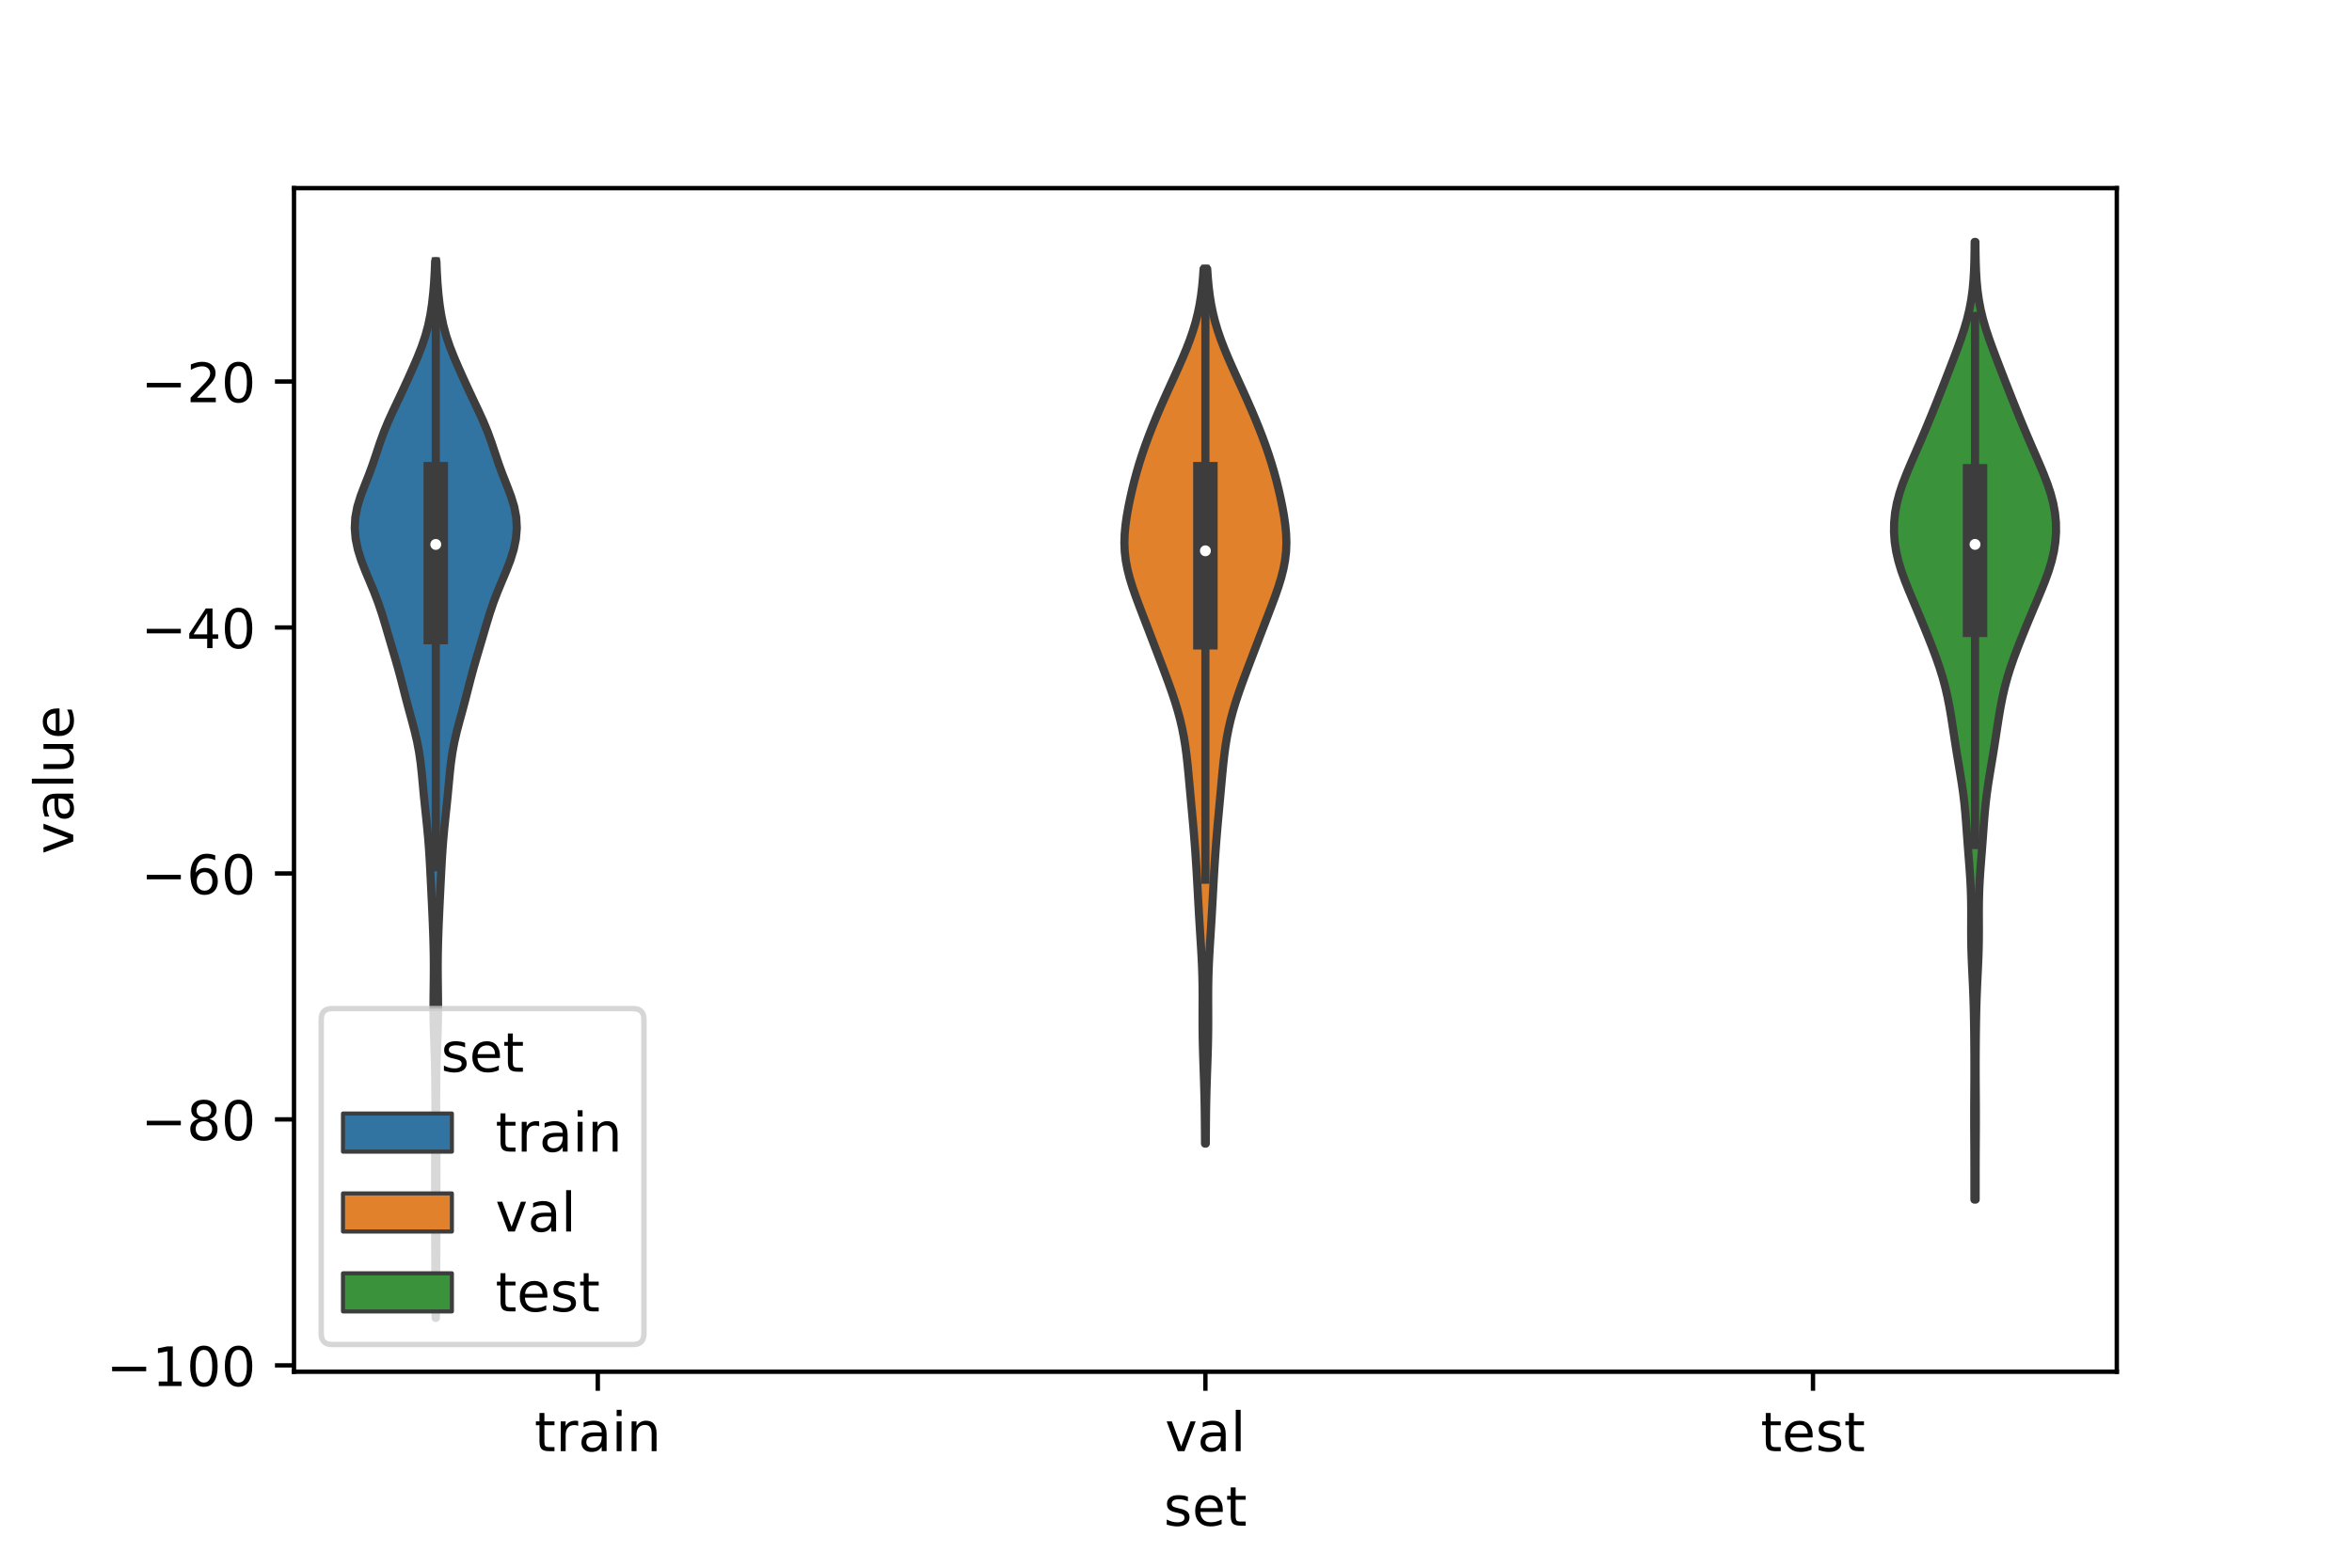 <?xml version="1.0" encoding="utf-8" standalone="no"?>
<!DOCTYPE svg PUBLIC "-//W3C//DTD SVG 1.1//EN"
  "http://www.w3.org/Graphics/SVG/1.1/DTD/svg11.dtd">
<!-- Created with matplotlib (https://matplotlib.org/) -->
<svg height="288pt" version="1.1" viewBox="0 0 432 288" width="432pt" xmlns="http://www.w3.org/2000/svg" xmlns:xlink="http://www.w3.org/1999/xlink">
 <defs>
  <style type="text/css">*{stroke-linecap:butt;stroke-linejoin:round;}</style>
 </defs>
 <g id="figure_1">
  <g id="patch_1">
   <path d="M 0 288 
L 432 288 
L 432 0 
L 0 0 
z
" style="fill:#ffffff;"/>
  </g>
  <g id="axes_1">
   <g id="patch_2">
    <path d="M 54 252 
L 388.8 252 
L 388.8 34.56 
L 54 34.56 
z
" style="fill:#ffffff;"/>
   </g>
   <g id="PolyCollection_1">
    <defs>
     <path d="M 80.065 -45.884 
L 80.015 -45.884 
L 80.01 -47.844 
L 80.003 -49.805 
L 79.99 -51.766 
L 79.974 -53.726 
L 79.956 -55.687 
L 79.941 -57.648 
L 79.933 -59.608 
L 79.931 -61.569 
L 79.932 -63.53 
L 79.933 -65.491 
L 79.93 -67.451 
L 79.925 -69.412 
L 79.919 -71.373 
L 79.916 -73.333 
L 79.921 -75.294 
L 79.932 -77.255 
L 79.947 -79.215 
L 79.961 -81.176 
L 79.97 -83.137 
L 79.972 -85.097 
L 79.968 -87.058 
L 79.955 -89.019 
L 79.928 -90.979 
L 79.884 -92.94 
L 79.822 -94.901 
L 79.751 -96.862 
L 79.683 -98.822 
L 79.636 -100.783 
L 79.619 -102.744 
L 79.63 -104.704 
L 79.655 -106.665 
L 79.678 -108.626 
L 79.685 -110.586 
L 79.669 -112.547 
L 79.628 -114.508 
L 79.568 -116.468 
L 79.493 -118.429 
L 79.408 -120.39 
L 79.316 -122.35 
L 79.221 -124.311 
L 79.123 -126.272 
L 79.023 -128.233 
L 78.915 -130.193 
L 78.789 -132.154 
L 78.635 -134.115 
L 78.452 -136.075 
L 78.249 -138.036 
L 78.04 -139.997 
L 77.842 -141.957 
L 77.659 -143.918 
L 77.475 -145.879 
L 77.261 -147.839 
L 76.982 -149.8 
L 76.613 -151.761 
L 76.155 -153.721 
L 75.636 -155.682 
L 75.099 -157.643 
L 74.578 -159.604 
L 74.077 -161.564 
L 73.573 -163.525 
L 73.039 -165.486 
L 72.471 -167.446 
L 71.887 -169.407 
L 71.309 -171.368 
L 70.735 -173.328 
L 70.137 -175.289 
L 69.476 -177.25 
L 68.731 -179.21 
L 67.918 -181.171 
L 67.094 -183.132 
L 66.338 -185.092 
L 65.729 -187.053 
L 65.324 -189.014 
L 65.16 -190.975 
L 65.261 -192.935 
L 65.631 -194.896 
L 66.233 -196.857 
L 66.979 -198.817 
L 67.754 -200.778 
L 68.475 -202.739 
L 69.134 -204.699 
L 69.785 -206.66 
L 70.499 -208.621 
L 71.31 -210.581 
L 72.203 -212.542 
L 73.131 -214.503 
L 74.054 -216.463 
L 74.954 -218.424 
L 75.832 -220.385 
L 76.675 -222.346 
L 77.45 -224.306 
L 78.116 -226.267 
L 78.649 -228.228 
L 79.053 -230.188 
L 79.351 -232.149 
L 79.57 -234.11 
L 79.732 -236.07 
L 79.848 -238.031 
L 79.927 -239.992 
L 80.153 -239.992 
L 80.153 -239.992 
L 80.232 -238.031 
L 80.348 -236.07 
L 80.51 -234.11 
L 80.729 -232.149 
L 81.027 -230.188 
L 81.431 -228.228 
L 81.964 -226.267 
L 82.63 -224.306 
L 83.405 -222.346 
L 84.248 -220.385 
L 85.126 -218.424 
L 86.026 -216.463 
L 86.949 -214.503 
L 87.877 -212.542 
L 88.77 -210.581 
L 89.581 -208.621 
L 90.295 -206.66 
L 90.946 -204.699 
L 91.605 -202.739 
L 92.326 -200.778 
L 93.101 -198.817 
L 93.847 -196.857 
L 94.449 -194.896 
L 94.819 -192.935 
L 94.92 -190.975 
L 94.756 -189.014 
L 94.351 -187.053 
L 93.742 -185.092 
L 92.986 -183.132 
L 92.162 -181.171 
L 91.349 -179.21 
L 90.604 -177.25 
L 89.943 -175.289 
L 89.345 -173.328 
L 88.771 -171.368 
L 88.193 -169.407 
L 87.609 -167.446 
L 87.041 -165.486 
L 86.507 -163.525 
L 86.003 -161.564 
L 85.502 -159.604 
L 84.981 -157.643 
L 84.444 -155.682 
L 83.925 -153.721 
L 83.467 -151.761 
L 83.098 -149.8 
L 82.819 -147.839 
L 82.605 -145.879 
L 82.421 -143.918 
L 82.238 -141.957 
L 82.04 -139.997 
L 81.831 -138.036 
L 81.628 -136.075 
L 81.445 -134.115 
L 81.291 -132.154 
L 81.165 -130.193 
L 81.057 -128.233 
L 80.957 -126.272 
L 80.859 -124.311 
L 80.764 -122.35 
L 80.672 -120.39 
L 80.587 -118.429 
L 80.512 -116.468 
L 80.452 -114.508 
L 80.411 -112.547 
L 80.395 -110.586 
L 80.402 -108.626 
L 80.425 -106.665 
L 80.45 -104.704 
L 80.461 -102.744 
L 80.444 -100.783 
L 80.397 -98.822 
L 80.329 -96.862 
L 80.258 -94.901 
L 80.196 -92.94 
L 80.152 -90.979 
L 80.125 -89.019 
L 80.112 -87.058 
L 80.108 -85.097 
L 80.11 -83.137 
L 80.119 -81.176 
L 80.133 -79.215 
L 80.148 -77.255 
L 80.159 -75.294 
L 80.163 -73.333 
L 80.161 -71.373 
L 80.155 -69.412 
L 80.15 -67.451 
L 80.147 -65.491 
L 80.148 -63.53 
L 80.149 -61.569 
L 80.147 -59.608 
L 80.139 -57.648 
L 80.124 -55.687 
L 80.106 -53.726 
L 80.09 -51.766 
L 80.077 -49.805 
L 80.07 -47.844 
L 80.065 -45.884 
z
" id="m43d544d207" style="stroke:#3d3d3d;stroke-width:1.5;"/>
    </defs>
    <g clip-path="url(#pbb689d7fe1)">
     <use style="fill:#3274a1;stroke:#3d3d3d;stroke-width:1.5;" x="0" xlink:href="#m43d544d207" y="288"/>
    </g>
   </g>
   <g id="PolyCollection_2">
    <defs>
     <path d="M 221.469 -77.91 
L 221.331 -77.91 
L 221.321 -79.534 
L 221.309 -81.157 
L 221.293 -82.78 
L 221.271 -84.403 
L 221.24 -86.026 
L 221.201 -87.65 
L 221.153 -89.273 
L 221.098 -90.896 
L 221.041 -92.519 
L 220.987 -94.142 
L 220.94 -95.766 
L 220.906 -97.389 
L 220.886 -99.012 
L 220.88 -100.635 
L 220.883 -102.258 
L 220.889 -103.882 
L 220.889 -105.505 
L 220.875 -107.128 
L 220.841 -108.751 
L 220.786 -110.375 
L 220.71 -111.998 
L 220.619 -113.621 
L 220.518 -115.244 
L 220.415 -116.867 
L 220.314 -118.491 
L 220.217 -120.114 
L 220.126 -121.737 
L 220.038 -123.36 
L 219.95 -124.983 
L 219.859 -126.607 
L 219.763 -128.23 
L 219.66 -129.853 
L 219.549 -131.476 
L 219.429 -133.099 
L 219.299 -134.723 
L 219.161 -136.346 
L 219.015 -137.969 
L 218.866 -139.592 
L 218.716 -141.215 
L 218.568 -142.839 
L 218.42 -144.462 
L 218.27 -146.085 
L 218.108 -147.708 
L 217.926 -149.332 
L 217.709 -150.955 
L 217.446 -152.578 
L 217.129 -154.201 
L 216.752 -155.824 
L 216.316 -157.448 
L 215.824 -159.071 
L 215.286 -160.694 
L 214.713 -162.317 
L 214.116 -163.94 
L 213.506 -165.564 
L 212.888 -167.187 
L 212.269 -168.81 
L 211.649 -170.433 
L 211.028 -172.056 
L 210.404 -173.68 
L 209.78 -175.303 
L 209.162 -176.926 
L 208.562 -178.549 
L 207.999 -180.173 
L 207.498 -181.796 
L 207.081 -183.419 
L 206.772 -185.042 
L 206.584 -186.665 
L 206.52 -188.289 
L 206.573 -189.912 
L 206.725 -191.535 
L 206.955 -193.158 
L 207.243 -194.781 
L 207.574 -196.405 
L 207.94 -198.028 
L 208.341 -199.651 
L 208.78 -201.274 
L 209.259 -202.897 
L 209.779 -204.521 
L 210.339 -206.144 
L 210.936 -207.767 
L 211.567 -209.39 
L 212.227 -211.014 
L 212.915 -212.637 
L 213.625 -214.26 
L 214.352 -215.883 
L 215.089 -217.506 
L 215.829 -219.13 
L 216.56 -220.753 
L 217.27 -222.376 
L 217.944 -223.999 
L 218.568 -225.622 
L 219.127 -227.246 
L 219.613 -228.869 
L 220.019 -230.492 
L 220.349 -232.115 
L 220.607 -233.738 
L 220.806 -235.362 
L 220.955 -236.985 
L 221.068 -238.608 
L 221.732 -238.608 
L 221.732 -238.608 
L 221.845 -236.985 
L 221.994 -235.362 
L 222.193 -233.738 
L 222.451 -232.115 
L 222.781 -230.492 
L 223.187 -228.869 
L 223.673 -227.246 
L 224.232 -225.622 
L 224.856 -223.999 
L 225.53 -222.376 
L 226.24 -220.753 
L 226.971 -219.13 
L 227.711 -217.506 
L 228.448 -215.883 
L 229.175 -214.26 
L 229.885 -212.637 
L 230.573 -211.014 
L 231.233 -209.39 
L 231.864 -207.767 
L 232.461 -206.144 
L 233.021 -204.521 
L 233.541 -202.897 
L 234.02 -201.274 
L 234.459 -199.651 
L 234.86 -198.028 
L 235.226 -196.405 
L 235.557 -194.781 
L 235.845 -193.158 
L 236.075 -191.535 
L 236.227 -189.912 
L 236.28 -188.289 
L 236.216 -186.665 
L 236.028 -185.042 
L 235.719 -183.419 
L 235.302 -181.796 
L 234.801 -180.173 
L 234.238 -178.549 
L 233.638 -176.926 
L 233.02 -175.303 
L 232.396 -173.68 
L 231.772 -172.056 
L 231.151 -170.433 
L 230.531 -168.81 
L 229.912 -167.187 
L 229.294 -165.564 
L 228.684 -163.94 
L 228.087 -162.317 
L 227.514 -160.694 
L 226.976 -159.071 
L 226.484 -157.448 
L 226.048 -155.824 
L 225.671 -154.201 
L 225.354 -152.578 
L 225.091 -150.955 
L 224.874 -149.332 
L 224.692 -147.708 
L 224.53 -146.085 
L 224.38 -144.462 
L 224.232 -142.839 
L 224.084 -141.215 
L 223.934 -139.592 
L 223.785 -137.969 
L 223.639 -136.346 
L 223.501 -134.723 
L 223.371 -133.099 
L 223.251 -131.476 
L 223.14 -129.853 
L 223.037 -128.23 
L 222.941 -126.607 
L 222.85 -124.983 
L 222.762 -123.36 
L 222.674 -121.737 
L 222.583 -120.114 
L 222.486 -118.491 
L 222.385 -116.867 
L 222.282 -115.244 
L 222.181 -113.621 
L 222.09 -111.998 
L 222.014 -110.375 
L 221.959 -108.751 
L 221.925 -107.128 
L 221.911 -105.505 
L 221.911 -103.882 
L 221.917 -102.258 
L 221.92 -100.635 
L 221.914 -99.012 
L 221.894 -97.389 
L 221.86 -95.766 
L 221.813 -94.142 
L 221.759 -92.519 
L 221.702 -90.896 
L 221.647 -89.273 
L 221.599 -87.65 
L 221.56 -86.026 
L 221.529 -84.403 
L 221.507 -82.78 
L 221.491 -81.157 
L 221.479 -79.534 
L 221.469 -77.91 
z
" id="mbc884a7787" style="stroke:#3d3d3d;stroke-width:1.5;"/>
    </defs>
    <g clip-path="url(#pbb689d7fe1)">
     <use style="fill:#e1812c;stroke:#3d3d3d;stroke-width:1.5;" x="0" xlink:href="#mbc884a7787" y="288"/>
    </g>
   </g>
   <g id="PolyCollection_3">
    <defs>
     <path d="M 362.868 -67.624 
L 362.652 -67.624 
L 362.648 -69.401 
L 362.648 -71.178 
L 362.649 -72.955 
L 362.646 -74.733 
L 362.639 -76.51 
L 362.629 -78.287 
L 362.618 -80.064 
L 362.611 -81.841 
L 362.611 -83.618 
L 362.617 -85.395 
L 362.628 -87.172 
L 362.639 -88.949 
L 362.647 -90.726 
L 362.648 -92.504 
L 362.643 -94.281 
L 362.63 -96.058 
L 362.613 -97.835 
L 362.589 -99.612 
L 362.558 -101.389 
L 362.516 -103.166 
L 362.459 -104.943 
L 362.388 -106.72 
L 362.305 -108.497 
L 362.22 -110.274 
L 362.144 -112.052 
L 362.088 -113.829 
L 362.058 -115.606 
L 362.052 -117.383 
L 362.058 -119.16 
L 362.06 -120.937 
L 362.04 -122.714 
L 361.988 -124.491 
L 361.901 -126.268 
L 361.784 -128.045 
L 361.65 -129.822 
L 361.511 -131.6 
L 361.376 -133.377 
L 361.247 -135.154 
L 361.116 -136.931 
L 360.972 -138.708 
L 360.798 -140.485 
L 360.584 -142.262 
L 360.331 -144.039 
L 360.048 -145.816 
L 359.752 -147.593 
L 359.457 -149.37 
L 359.173 -151.148 
L 358.9 -152.925 
L 358.63 -154.702 
L 358.35 -156.479 
L 358.044 -158.256 
L 357.693 -160.033 
L 357.282 -161.81 
L 356.8 -163.587 
L 356.247 -165.364 
L 355.63 -167.141 
L 354.965 -168.918 
L 354.267 -170.696 
L 353.549 -172.473 
L 352.816 -174.25 
L 352.071 -176.027 
L 351.319 -177.804 
L 350.575 -179.581 
L 349.867 -181.358 
L 349.227 -183.135 
L 348.689 -184.912 
L 348.277 -186.689 
L 348.005 -188.466 
L 347.88 -190.244 
L 347.904 -192.021 
L 348.08 -193.798 
L 348.406 -195.575 
L 348.875 -197.352 
L 349.467 -199.129 
L 350.153 -200.906 
L 350.897 -202.683 
L 351.667 -204.46 
L 352.441 -206.237 
L 353.204 -208.015 
L 353.952 -209.792 
L 354.685 -211.569 
L 355.405 -213.346 
L 356.114 -215.123 
L 356.812 -216.9 
L 357.504 -218.677 
L 358.19 -220.454 
L 358.872 -222.231 
L 359.541 -224.008 
L 360.182 -225.785 
L 360.773 -227.563 
L 361.292 -229.34 
L 361.724 -231.117 
L 362.06 -232.894 
L 362.306 -234.671 
L 362.473 -236.448 
L 362.578 -238.225 
L 362.639 -240.002 
L 362.673 -241.779 
L 362.691 -243.556 
L 362.829 -243.556 
L 362.829 -243.556 
L 362.847 -241.779 
L 362.881 -240.002 
L 362.942 -238.225 
L 363.047 -236.448 
L 363.214 -234.671 
L 363.46 -232.894 
L 363.796 -231.117 
L 364.228 -229.34 
L 364.747 -227.563 
L 365.338 -225.785 
L 365.979 -224.008 
L 366.648 -222.231 
L 367.33 -220.454 
L 368.016 -218.677 
L 368.708 -216.9 
L 369.406 -215.123 
L 370.115 -213.346 
L 370.835 -211.569 
L 371.568 -209.792 
L 372.316 -208.015 
L 373.079 -206.237 
L 373.853 -204.46 
L 374.623 -202.683 
L 375.367 -200.906 
L 376.053 -199.129 
L 376.645 -197.352 
L 377.114 -195.575 
L 377.44 -193.798 
L 377.616 -192.021 
L 377.64 -190.244 
L 377.515 -188.466 
L 377.243 -186.689 
L 376.831 -184.912 
L 376.293 -183.135 
L 375.653 -181.358 
L 374.945 -179.581 
L 374.201 -177.804 
L 373.449 -176.027 
L 372.704 -174.25 
L 371.971 -172.473 
L 371.253 -170.696 
L 370.555 -168.918 
L 369.89 -167.141 
L 369.273 -165.364 
L 368.72 -163.587 
L 368.238 -161.81 
L 367.827 -160.033 
L 367.476 -158.256 
L 367.17 -156.479 
L 366.89 -154.702 
L 366.62 -152.925 
L 366.347 -151.148 
L 366.063 -149.37 
L 365.768 -147.593 
L 365.472 -145.816 
L 365.189 -144.039 
L 364.936 -142.262 
L 364.722 -140.485 
L 364.548 -138.708 
L 364.404 -136.931 
L 364.273 -135.154 
L 364.144 -133.377 
L 364.009 -131.6 
L 363.87 -129.822 
L 363.736 -128.045 
L 363.619 -126.268 
L 363.532 -124.491 
L 363.48 -122.714 
L 363.46 -120.937 
L 363.462 -119.16 
L 363.468 -117.383 
L 363.462 -115.606 
L 363.432 -113.829 
L 363.376 -112.052 
L 363.3 -110.274 
L 363.215 -108.497 
L 363.132 -106.72 
L 363.061 -104.943 
L 363.004 -103.166 
L 362.962 -101.389 
L 362.931 -99.612 
L 362.907 -97.835 
L 362.89 -96.058 
L 362.877 -94.281 
L 362.872 -92.504 
L 362.873 -90.726 
L 362.881 -88.949 
L 362.892 -87.172 
L 362.903 -85.395 
L 362.909 -83.618 
L 362.909 -81.841 
L 362.902 -80.064 
L 362.891 -78.287 
L 362.881 -76.51 
L 362.874 -74.733 
L 362.871 -72.955 
L 362.872 -71.178 
L 362.872 -69.401 
L 362.868 -67.624 
z
" id="m70dba8ffc0" style="stroke:#3d3d3d;stroke-width:1.5;"/>
    </defs>
    <g clip-path="url(#pbb689d7fe1)">
     <use style="fill:#3a923a;stroke:#3d3d3d;stroke-width:1.5;" x="0" xlink:href="#m70dba8ffc0" y="288"/>
    </g>
   </g>
   <g id="patch_3">
    <path clip-path="url(#pbb689d7fe1)" d="M 109.8 24.902 
L 109.8 24.902 
L 109.8 24.902 
L 109.8 24.902 
z
" style="fill:#3274a1;stroke:#3d3d3d;stroke-linejoin:miter;stroke-width:0.75;"/>
   </g>
   <g id="patch_4">
    <path clip-path="url(#pbb689d7fe1)" d="M 109.8 24.902 
L 109.8 24.902 
L 109.8 24.902 
L 109.8 24.902 
z
" style="fill:#e1812c;stroke:#3d3d3d;stroke-linejoin:miter;stroke-width:0.75;"/>
   </g>
   <g id="patch_5">
    <path clip-path="url(#pbb689d7fe1)" d="M 109.8 24.902 
L 109.8 24.902 
L 109.8 24.902 
L 109.8 24.902 
z
" style="fill:#3a923a;stroke:#3d3d3d;stroke-linejoin:miter;stroke-width:0.75;"/>
   </g>
   <g id="matplotlib.axis_1">
    <g id="xtick_1">
     <g id="line2d_1">
      <defs>
       <path d="M 0 0 
L 0 3.5 
" id="m6181cefbc7" style="stroke:#000000;stroke-width:0.8;"/>
      </defs>
      <g>
       <use style="stroke:#000000;stroke-width:0.8;" x="109.8" xlink:href="#m6181cefbc7" y="252"/>
      </g>
     </g>
     <g id="text_1">
      <!-- train -->
      <g transform="translate(98.162 266.598)scale(0.1 -0.1)">
       <defs>
        <path d="M 18.312 70.219 
L 18.312 54.688 
L 36.812 54.688 
L 36.812 47.703 
L 18.312 47.703 
L 18.312 18.016 
Q 18.312 11.328 20.141 9.422 
Q 21.969 7.516 27.594 7.516 
L 36.812 7.516 
L 36.812 0 
L 27.594 0 
Q 17.188 0 13.234 3.875 
Q 9.281 7.766 9.281 18.016 
L 9.281 47.703 
L 2.688 47.703 
L 2.688 54.688 
L 9.281 54.688 
L 9.281 70.219 
z
" id="DejaVuSans-116"/>
        <path d="M 41.109 46.297 
Q 39.594 47.172 37.812 47.578 
Q 36.031 48 33.891 48 
Q 26.266 48 22.188 43.047 
Q 18.109 38.094 18.109 28.812 
L 18.109 0 
L 9.078 0 
L 9.078 54.688 
L 18.109 54.688 
L 18.109 46.188 
Q 20.953 51.172 25.484 53.578 
Q 30.031 56 36.531 56 
Q 37.453 56 38.578 55.875 
Q 39.703 55.766 41.062 55.516 
z
" id="DejaVuSans-114"/>
        <path d="M 34.281 27.484 
Q 23.391 27.484 19.188 25 
Q 14.984 22.516 14.984 16.5 
Q 14.984 11.719 18.141 8.906 
Q 21.297 6.109 26.703 6.109 
Q 34.188 6.109 38.703 11.406 
Q 43.219 16.703 43.219 25.484 
L 43.219 27.484 
z
M 52.203 31.203 
L 52.203 0 
L 43.219 0 
L 43.219 8.297 
Q 40.141 3.328 35.547 0.953 
Q 30.953 -1.422 24.312 -1.422 
Q 15.922 -1.422 10.953 3.297 
Q 6 8.016 6 15.922 
Q 6 25.141 12.172 29.828 
Q 18.359 34.516 30.609 34.516 
L 43.219 34.516 
L 43.219 35.406 
Q 43.219 41.609 39.141 45 
Q 35.062 48.391 27.688 48.391 
Q 23 48.391 18.547 47.266 
Q 14.109 46.141 10.016 43.891 
L 10.016 52.203 
Q 14.938 54.109 19.578 55.047 
Q 24.219 56 28.609 56 
Q 40.484 56 46.344 49.844 
Q 52.203 43.703 52.203 31.203 
z
" id="DejaVuSans-97"/>
        <path d="M 9.422 54.688 
L 18.406 54.688 
L 18.406 0 
L 9.422 0 
z
M 9.422 75.984 
L 18.406 75.984 
L 18.406 64.594 
L 9.422 64.594 
z
" id="DejaVuSans-105"/>
        <path d="M 54.891 33.016 
L 54.891 0 
L 45.906 0 
L 45.906 32.719 
Q 45.906 40.484 42.875 44.328 
Q 39.844 48.188 33.797 48.188 
Q 26.516 48.188 22.312 43.547 
Q 18.109 38.922 18.109 30.906 
L 18.109 0 
L 9.078 0 
L 9.078 54.688 
L 18.109 54.688 
L 18.109 46.188 
Q 21.344 51.125 25.703 53.562 
Q 30.078 56 35.797 56 
Q 45.219 56 50.047 50.172 
Q 54.891 44.344 54.891 33.016 
z
" id="DejaVuSans-110"/>
       </defs>
       <use xlink:href="#DejaVuSans-116"/>
       <use x="39.209" xlink:href="#DejaVuSans-114"/>
       <use x="80.322" xlink:href="#DejaVuSans-97"/>
       <use x="141.602" xlink:href="#DejaVuSans-105"/>
       <use x="169.385" xlink:href="#DejaVuSans-110"/>
      </g>
     </g>
    </g>
    <g id="xtick_2">
     <g id="line2d_2">
      <g>
       <use style="stroke:#000000;stroke-width:0.8;" x="221.4" xlink:href="#m6181cefbc7" y="252"/>
      </g>
     </g>
     <g id="text_2">
      <!-- val -->
      <g transform="translate(213.988 266.598)scale(0.1 -0.1)">
       <defs>
        <path d="M 2.984 54.688 
L 12.5 54.688 
L 29.594 8.797 
L 46.688 54.688 
L 56.203 54.688 
L 35.688 0 
L 23.484 0 
z
" id="DejaVuSans-118"/>
        <path d="M 9.422 75.984 
L 18.406 75.984 
L 18.406 0 
L 9.422 0 
z
" id="DejaVuSans-108"/>
       </defs>
       <use xlink:href="#DejaVuSans-118"/>
       <use x="59.18" xlink:href="#DejaVuSans-97"/>
       <use x="120.459" xlink:href="#DejaVuSans-108"/>
      </g>
     </g>
    </g>
    <g id="xtick_3">
     <g id="line2d_3">
      <g>
       <use style="stroke:#000000;stroke-width:0.8;" x="333" xlink:href="#m6181cefbc7" y="252"/>
      </g>
     </g>
     <g id="text_3">
      <!-- test -->
      <g transform="translate(323.398 266.598)scale(0.1 -0.1)">
       <defs>
        <path d="M 56.203 29.594 
L 56.203 25.203 
L 14.891 25.203 
Q 15.484 15.922 20.484 11.062 
Q 25.484 6.203 34.422 6.203 
Q 39.594 6.203 44.453 7.469 
Q 49.312 8.734 54.109 11.281 
L 54.109 2.781 
Q 49.266 0.734 44.188 -0.344 
Q 39.109 -1.422 33.891 -1.422 
Q 20.797 -1.422 13.156 6.188 
Q 5.516 13.812 5.516 26.812 
Q 5.516 40.234 12.766 48.109 
Q 20.016 56 32.328 56 
Q 43.359 56 49.781 48.891 
Q 56.203 41.797 56.203 29.594 
z
M 47.219 32.234 
Q 47.125 39.594 43.094 43.984 
Q 39.062 48.391 32.422 48.391 
Q 24.906 48.391 20.391 44.141 
Q 15.875 39.891 15.188 32.172 
z
" id="DejaVuSans-101"/>
        <path d="M 44.281 53.078 
L 44.281 44.578 
Q 40.484 46.531 36.375 47.5 
Q 32.281 48.484 27.875 48.484 
Q 21.188 48.484 17.844 46.438 
Q 14.5 44.391 14.5 40.281 
Q 14.5 37.156 16.891 35.375 
Q 19.281 33.594 26.516 31.984 
L 29.594 31.297 
Q 39.156 29.25 43.188 25.516 
Q 47.219 21.781 47.219 15.094 
Q 47.219 7.469 41.188 3.016 
Q 35.156 -1.422 24.609 -1.422 
Q 20.219 -1.422 15.453 -0.562 
Q 10.688 0.297 5.422 2 
L 5.422 11.281 
Q 10.406 8.688 15.234 7.391 
Q 20.062 6.109 24.812 6.109 
Q 31.156 6.109 34.562 8.281 
Q 37.984 10.453 37.984 14.406 
Q 37.984 18.062 35.516 20.016 
Q 33.062 21.969 24.703 23.781 
L 21.578 24.516 
Q 13.234 26.266 9.516 29.906 
Q 5.812 33.547 5.812 39.891 
Q 5.812 47.609 11.281 51.797 
Q 16.75 56 26.812 56 
Q 31.781 56 36.172 55.266 
Q 40.578 54.547 44.281 53.078 
z
" id="DejaVuSans-115"/>
       </defs>
       <use xlink:href="#DejaVuSans-116"/>
       <use x="39.209" xlink:href="#DejaVuSans-101"/>
       <use x="100.732" xlink:href="#DejaVuSans-115"/>
       <use x="152.832" xlink:href="#DejaVuSans-116"/>
      </g>
     </g>
    </g>
    <g id="text_4">
     <!-- set -->
     <g transform="translate(213.759 280.277)scale(0.1 -0.1)">
      <use xlink:href="#DejaVuSans-115"/>
      <use x="52.1" xlink:href="#DejaVuSans-101"/>
      <use x="113.623" xlink:href="#DejaVuSans-116"/>
     </g>
    </g>
   </g>
   <g id="matplotlib.axis_2">
    <g id="ytick_1">
     <g id="line2d_4">
      <defs>
       <path d="M 0 0 
L -3.5 0 
" id="m8c7d151930" style="stroke:#000000;stroke-width:0.8;"/>
      </defs>
      <g>
       <use style="stroke:#000000;stroke-width:0.8;" x="54" xlink:href="#m8c7d151930" y="250.833"/>
      </g>
     </g>
     <g id="text_5">
      <!-- −100 -->
      <g transform="translate(19.533 254.632)scale(0.1 -0.1)">
       <defs>
        <path d="M 10.594 35.5 
L 73.188 35.5 
L 73.188 27.203 
L 10.594 27.203 
z
" id="DejaVuSans-8722"/>
        <path d="M 12.406 8.297 
L 28.516 8.297 
L 28.516 63.922 
L 10.984 60.406 
L 10.984 69.391 
L 28.422 72.906 
L 38.281 72.906 
L 38.281 8.297 
L 54.391 8.297 
L 54.391 0 
L 12.406 0 
z
" id="DejaVuSans-49"/>
        <path d="M 31.781 66.406 
Q 24.172 66.406 20.328 58.906 
Q 16.5 51.422 16.5 36.375 
Q 16.5 21.391 20.328 13.891 
Q 24.172 6.391 31.781 6.391 
Q 39.453 6.391 43.281 13.891 
Q 47.125 21.391 47.125 36.375 
Q 47.125 51.422 43.281 58.906 
Q 39.453 66.406 31.781 66.406 
z
M 31.781 74.219 
Q 44.047 74.219 50.516 64.516 
Q 56.984 54.828 56.984 36.375 
Q 56.984 17.969 50.516 8.266 
Q 44.047 -1.422 31.781 -1.422 
Q 19.531 -1.422 13.062 8.266 
Q 6.594 17.969 6.594 36.375 
Q 6.594 54.828 13.062 64.516 
Q 19.531 74.219 31.781 74.219 
z
" id="DejaVuSans-48"/>
       </defs>
       <use xlink:href="#DejaVuSans-8722"/>
       <use x="83.789" xlink:href="#DejaVuSans-49"/>
       <use x="147.412" xlink:href="#DejaVuSans-48"/>
       <use x="211.035" xlink:href="#DejaVuSans-48"/>
      </g>
     </g>
    </g>
    <g id="ytick_2">
     <g id="line2d_5">
      <g>
       <use style="stroke:#000000;stroke-width:0.8;" x="54" xlink:href="#m8c7d151930" y="205.646"/>
      </g>
     </g>
     <g id="text_6">
      <!-- −80 -->
      <g transform="translate(25.895 209.446)scale(0.1 -0.1)">
       <defs>
        <path d="M 31.781 34.625 
Q 24.75 34.625 20.719 30.859 
Q 16.703 27.094 16.703 20.516 
Q 16.703 13.922 20.719 10.156 
Q 24.75 6.391 31.781 6.391 
Q 38.812 6.391 42.859 10.172 
Q 46.922 13.969 46.922 20.516 
Q 46.922 27.094 42.891 30.859 
Q 38.875 34.625 31.781 34.625 
z
M 21.922 38.812 
Q 15.578 40.375 12.031 44.719 
Q 8.5 49.078 8.5 55.328 
Q 8.5 64.062 14.719 69.141 
Q 20.953 74.219 31.781 74.219 
Q 42.672 74.219 48.875 69.141 
Q 55.078 64.062 55.078 55.328 
Q 55.078 49.078 51.531 44.719 
Q 48 40.375 41.703 38.812 
Q 48.828 37.156 52.797 32.312 
Q 56.781 27.484 56.781 20.516 
Q 56.781 9.906 50.312 4.234 
Q 43.844 -1.422 31.781 -1.422 
Q 19.734 -1.422 13.25 4.234 
Q 6.781 9.906 6.781 20.516 
Q 6.781 27.484 10.781 32.312 
Q 14.797 37.156 21.922 38.812 
z
M 18.312 54.391 
Q 18.312 48.734 21.844 45.562 
Q 25.391 42.391 31.781 42.391 
Q 38.141 42.391 41.719 45.562 
Q 45.312 48.734 45.312 54.391 
Q 45.312 60.062 41.719 63.234 
Q 38.141 66.406 31.781 66.406 
Q 25.391 66.406 21.844 63.234 
Q 18.312 60.062 18.312 54.391 
z
" id="DejaVuSans-56"/>
       </defs>
       <use xlink:href="#DejaVuSans-8722"/>
       <use x="83.789" xlink:href="#DejaVuSans-56"/>
       <use x="147.412" xlink:href="#DejaVuSans-48"/>
      </g>
     </g>
    </g>
    <g id="ytick_3">
     <g id="line2d_6">
      <g>
       <use style="stroke:#000000;stroke-width:0.8;" x="54" xlink:href="#m8c7d151930" y="160.46"/>
      </g>
     </g>
     <g id="text_7">
      <!-- −60 -->
      <g transform="translate(25.895 164.26)scale(0.1 -0.1)">
       <defs>
        <path d="M 33.016 40.375 
Q 26.375 40.375 22.484 35.828 
Q 18.609 31.297 18.609 23.391 
Q 18.609 15.531 22.484 10.953 
Q 26.375 6.391 33.016 6.391 
Q 39.656 6.391 43.531 10.953 
Q 47.406 15.531 47.406 23.391 
Q 47.406 31.297 43.531 35.828 
Q 39.656 40.375 33.016 40.375 
z
M 52.594 71.297 
L 52.594 62.312 
Q 48.875 64.062 45.094 64.984 
Q 41.312 65.922 37.594 65.922 
Q 27.828 65.922 22.672 59.328 
Q 17.531 52.734 16.797 39.406 
Q 19.672 43.656 24.016 45.922 
Q 28.375 48.188 33.594 48.188 
Q 44.578 48.188 50.953 41.516 
Q 57.328 34.859 57.328 23.391 
Q 57.328 12.156 50.688 5.359 
Q 44.047 -1.422 33.016 -1.422 
Q 20.359 -1.422 13.672 8.266 
Q 6.984 17.969 6.984 36.375 
Q 6.984 53.656 15.188 63.938 
Q 23.391 74.219 37.203 74.219 
Q 40.922 74.219 44.703 73.484 
Q 48.484 72.75 52.594 71.297 
z
" id="DejaVuSans-54"/>
       </defs>
       <use xlink:href="#DejaVuSans-8722"/>
       <use x="83.789" xlink:href="#DejaVuSans-54"/>
       <use x="147.412" xlink:href="#DejaVuSans-48"/>
      </g>
     </g>
    </g>
    <g id="ytick_4">
     <g id="line2d_7">
      <g>
       <use style="stroke:#000000;stroke-width:0.8;" x="54" xlink:href="#m8c7d151930" y="115.274"/>
      </g>
     </g>
     <g id="text_8">
      <!-- −40 -->
      <g transform="translate(25.895 119.073)scale(0.1 -0.1)">
       <defs>
        <path d="M 37.797 64.312 
L 12.891 25.391 
L 37.797 25.391 
z
M 35.203 72.906 
L 47.609 72.906 
L 47.609 25.391 
L 58.016 25.391 
L 58.016 17.188 
L 47.609 17.188 
L 47.609 0 
L 37.797 0 
L 37.797 17.188 
L 4.891 17.188 
L 4.891 26.703 
z
" id="DejaVuSans-52"/>
       </defs>
       <use xlink:href="#DejaVuSans-8722"/>
       <use x="83.789" xlink:href="#DejaVuSans-52"/>
       <use x="147.412" xlink:href="#DejaVuSans-48"/>
      </g>
     </g>
    </g>
    <g id="ytick_5">
     <g id="line2d_8">
      <g>
       <use style="stroke:#000000;stroke-width:0.8;" x="54" xlink:href="#m8c7d151930" y="70.088"/>
      </g>
     </g>
     <g id="text_9">
      <!-- −20 -->
      <g transform="translate(25.895 73.887)scale(0.1 -0.1)">
       <defs>
        <path d="M 19.188 8.297 
L 53.609 8.297 
L 53.609 0 
L 7.328 0 
L 7.328 8.297 
Q 12.938 14.109 22.625 23.891 
Q 32.328 33.688 34.812 36.531 
Q 39.547 41.844 41.422 45.531 
Q 43.312 49.219 43.312 52.781 
Q 43.312 58.594 39.234 62.25 
Q 35.156 65.922 28.609 65.922 
Q 23.969 65.922 18.812 64.312 
Q 13.672 62.703 7.812 59.422 
L 7.812 69.391 
Q 13.766 71.781 18.938 73 
Q 24.125 74.219 28.422 74.219 
Q 39.75 74.219 46.484 68.547 
Q 53.219 62.891 53.219 53.422 
Q 53.219 48.922 51.531 44.891 
Q 49.859 40.875 45.406 35.406 
Q 44.188 33.984 37.641 27.219 
Q 31.109 20.453 19.188 8.297 
z
" id="DejaVuSans-50"/>
       </defs>
       <use xlink:href="#DejaVuSans-8722"/>
       <use x="83.789" xlink:href="#DejaVuSans-50"/>
       <use x="147.412" xlink:href="#DejaVuSans-48"/>
      </g>
     </g>
    </g>
    <g id="text_10">
     <!-- value -->
     <g transform="translate(13.453 156.938)rotate(-90)scale(0.1 -0.1)">
      <defs>
       <path d="M 8.5 21.578 
L 8.5 54.688 
L 17.484 54.688 
L 17.484 21.922 
Q 17.484 14.156 20.5 10.266 
Q 23.531 6.391 29.594 6.391 
Q 36.859 6.391 41.078 11.031 
Q 45.312 15.672 45.312 23.688 
L 45.312 54.688 
L 54.297 54.688 
L 54.297 0 
L 45.312 0 
L 45.312 8.406 
Q 42.047 3.422 37.719 1 
Q 33.406 -1.422 27.688 -1.422 
Q 18.266 -1.422 13.375 4.438 
Q 8.5 10.297 8.5 21.578 
z
M 31.109 56 
z
" id="DejaVuSans-117"/>
      </defs>
      <use xlink:href="#DejaVuSans-118"/>
      <use x="59.18" xlink:href="#DejaVuSans-97"/>
      <use x="120.459" xlink:href="#DejaVuSans-108"/>
      <use x="148.242" xlink:href="#DejaVuSans-117"/>
      <use x="211.621" xlink:href="#DejaVuSans-101"/>
     </g>
    </g>
   </g>
   <g id="line2d_9">
    <path clip-path="url(#pbb689d7fe1)" d="M 80.04 159.312 
L 80.04 48.008 
" style="fill:none;stroke:#3d3d3d;stroke-linecap:square;stroke-width:1.5;"/>
   </g>
   <g id="line2d_10">
    <path clip-path="url(#pbb689d7fe1)" d="M 80.04 116.117 
L 80.04 87.122 
" style="fill:none;stroke:#3d3d3d;stroke-linecap:square;stroke-width:4.5;"/>
   </g>
   <g id="line2d_11">
    <path clip-path="url(#pbb689d7fe1)" d="M 221.4 161.615 
L 221.4 49.392 
" style="fill:none;stroke:#3d3d3d;stroke-linecap:square;stroke-width:1.5;"/>
   </g>
   <g id="line2d_12">
    <path clip-path="url(#pbb689d7fe1)" d="M 221.4 117.078 
L 221.4 87.114 
" style="fill:none;stroke:#3d3d3d;stroke-linecap:square;stroke-width:4.5;"/>
   </g>
   <g id="line2d_13">
    <path clip-path="url(#pbb689d7fe1)" d="M 362.76 155.247 
L 362.76 58.048 
" style="fill:none;stroke:#3d3d3d;stroke-linecap:square;stroke-width:1.5;"/>
   </g>
   <g id="line2d_14">
    <path clip-path="url(#pbb689d7fe1)" d="M 362.76 114.784 
L 362.76 87.497 
" style="fill:none;stroke:#3d3d3d;stroke-linecap:square;stroke-width:4.5;"/>
   </g>
   <g id="patch_6">
    <path d="M 54 252 
L 54 34.56 
" style="fill:none;stroke:#000000;stroke-linecap:square;stroke-linejoin:miter;stroke-width:0.8;"/>
   </g>
   <g id="patch_7">
    <path d="M 388.8 252 
L 388.8 34.56 
" style="fill:none;stroke:#000000;stroke-linecap:square;stroke-linejoin:miter;stroke-width:0.8;"/>
   </g>
   <g id="patch_8">
    <path d="M 54 252 
L 388.8 252 
" style="fill:none;stroke:#000000;stroke-linecap:square;stroke-linejoin:miter;stroke-width:0.8;"/>
   </g>
   <g id="patch_9">
    <path d="M 54 34.56 
L 388.8 34.56 
" style="fill:none;stroke:#000000;stroke-linecap:square;stroke-linejoin:miter;stroke-width:0.8;"/>
   </g>
   <g id="PathCollection_1">
    <defs>
     <path d="M 0 1.5 
C 0.398 1.5 0.779 1.342 1.061 1.061 
C 1.342 0.779 1.5 0.398 1.5 0 
C 1.5 -0.398 1.342 -0.779 1.061 -1.061 
C 0.779 -1.342 0.398 -1.5 0 -1.5 
C -0.398 -1.5 -0.779 -1.342 -1.061 -1.061 
C -1.342 -0.779 -1.5 -0.398 -1.5 0 
C -1.5 0.398 -1.342 0.779 -1.061 1.061 
C -0.779 1.342 -0.398 1.5 0 1.5 
z
" id="me68d87bece" style="stroke:#3d3d3d;"/>
    </defs>
    <g clip-path="url(#pbb689d7fe1)">
     <use style="fill:#ffffff;stroke:#3d3d3d;" x="80.04" xlink:href="#me68d87bece" y="100.016"/>
    </g>
   </g>
   <g id="PathCollection_2">
    <g clip-path="url(#pbb689d7fe1)">
     <use style="fill:#ffffff;stroke:#3d3d3d;" x="221.4" xlink:href="#me68d87bece" y="101.188"/>
    </g>
   </g>
   <g id="PathCollection_3">
    <g clip-path="url(#pbb689d7fe1)">
     <use style="fill:#ffffff;stroke:#3d3d3d;" x="362.76" xlink:href="#me68d87bece" y="100.01"/>
    </g>
   </g>
   <g id="legend_1">
    <g id="patch_10">
     <path d="M 61 247 
L 116.275 247 
Q 118.275 247 118.275 245 
L 118.275 187.287 
Q 118.275 185.287 116.275 185.287 
L 61 185.287 
Q 59 185.287 59 187.287 
L 59 245 
Q 59 247 61 247 
z
" style="fill:#ffffff;opacity:0.8;stroke:#cccccc;stroke-linejoin:miter;"/>
    </g>
    <g id="text_11">
     <!-- set -->
     <g transform="translate(80.996 196.886)scale(0.1 -0.1)">
      <use xlink:href="#DejaVuSans-115"/>
      <use x="52.1" xlink:href="#DejaVuSans-101"/>
      <use x="113.623" xlink:href="#DejaVuSans-116"/>
     </g>
    </g>
    <g id="patch_11">
     <path d="M 63 211.564 
L 83 211.564 
L 83 204.564 
L 63 204.564 
z
" style="fill:#3274a1;stroke:#3d3d3d;stroke-linejoin:miter;stroke-width:0.75;"/>
    </g>
    <g id="text_12">
     <!-- train -->
     <g transform="translate(91 211.564)scale(0.1 -0.1)">
      <use xlink:href="#DejaVuSans-116"/>
      <use x="39.209" xlink:href="#DejaVuSans-114"/>
      <use x="80.322" xlink:href="#DejaVuSans-97"/>
      <use x="141.602" xlink:href="#DejaVuSans-105"/>
      <use x="169.385" xlink:href="#DejaVuSans-110"/>
     </g>
    </g>
    <g id="patch_12">
     <path d="M 63 226.242 
L 83 226.242 
L 83 219.242 
L 63 219.242 
z
" style="fill:#e1812c;stroke:#3d3d3d;stroke-linejoin:miter;stroke-width:0.75;"/>
    </g>
    <g id="text_13">
     <!-- val -->
     <g transform="translate(91 226.242)scale(0.1 -0.1)">
      <use xlink:href="#DejaVuSans-118"/>
      <use x="59.18" xlink:href="#DejaVuSans-97"/>
      <use x="120.459" xlink:href="#DejaVuSans-108"/>
     </g>
    </g>
    <g id="patch_13">
     <path d="M 63 240.92 
L 83 240.92 
L 83 233.92 
L 63 233.92 
z
" style="fill:#3a923a;stroke:#3d3d3d;stroke-linejoin:miter;stroke-width:0.75;"/>
    </g>
    <g id="text_14">
     <!-- test -->
     <g transform="translate(91 240.92)scale(0.1 -0.1)">
      <use xlink:href="#DejaVuSans-116"/>
      <use x="39.209" xlink:href="#DejaVuSans-101"/>
      <use x="100.732" xlink:href="#DejaVuSans-115"/>
      <use x="152.832" xlink:href="#DejaVuSans-116"/>
     </g>
    </g>
   </g>
  </g>
 </g>
 <defs>
  <clipPath id="pbb689d7fe1">
   <rect height="217.44" width="334.8" x="54" y="34.56"/>
  </clipPath>
 </defs>
</svg>
